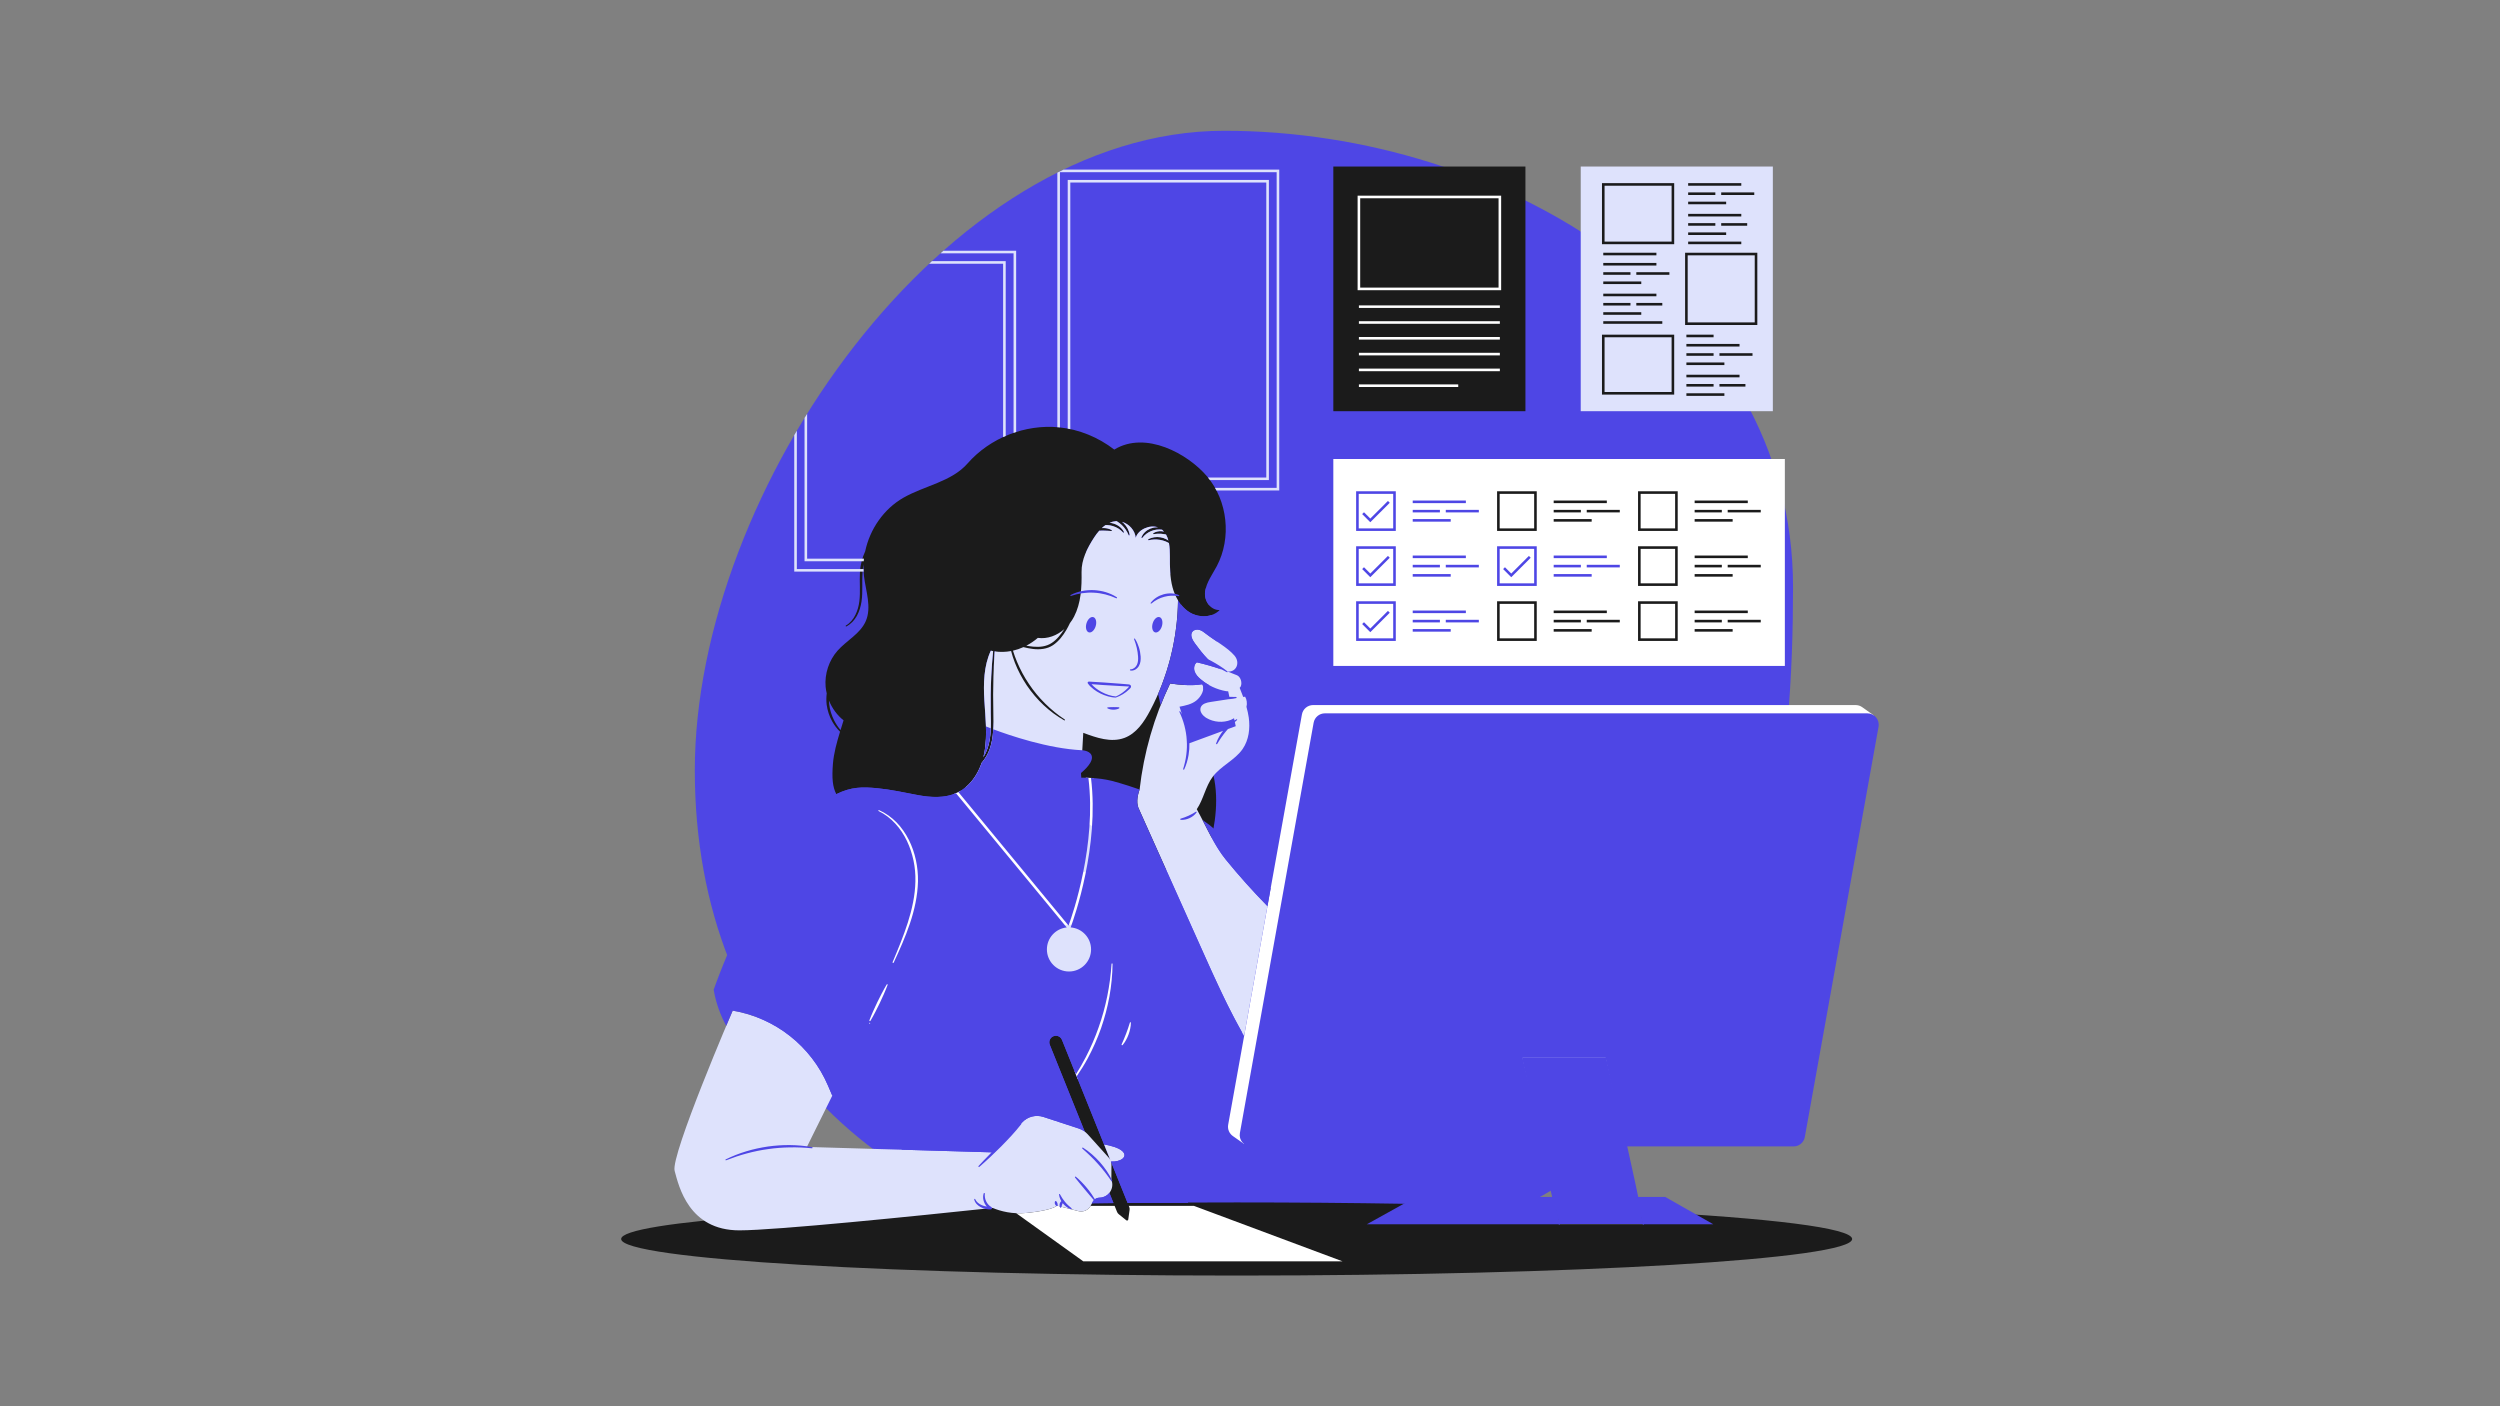 <svg xmlns="http://www.w3.org/2000/svg" xmlns:xlink="http://www.w3.org/1999/xlink" width="1920" zoomAndPan="magnify" viewBox="0 0 1440 810" height="1080" preserveAspectRatio="xMidYMid meet" version="1.0"><rect x="0" y="0" width="1440" height="810" fill="#808080" stroke="none"/><defs><clipPath id="b9e7773bfb"><path d="M 499.531 320.613 L 548.715 320.613 L 548.715 369.801 L 499.531 369.801 Z M 499.531 320.613 " clip-rule="nonzero"/></clipPath><clipPath id="c9d54fdbc4"><path d="M 524.125 320.613 C 510.543 320.613 499.531 331.625 499.531 345.207 C 499.531 358.789 510.543 369.801 524.125 369.801 C 537.707 369.801 548.715 358.789 548.715 345.207 C 548.715 331.625 537.707 320.613 524.125 320.613 Z M 524.125 320.613 " clip-rule="nonzero"/></clipPath><clipPath id="e416bcb839"><path d="M 357.785 95 L 1066.84 95 L 1066.84 734.727 L 357.785 734.727 Z M 357.785 95 " clip-rule="nonzero"/></clipPath><clipPath id="b38edbde03"><path d="M 411 338.047 L 1082.156 338.047 L 1082.156 706 L 411 706 Z M 411 338.047 " clip-rule="nonzero"/></clipPath></defs><g clip-path="url(#b9e7773bfb)"><g clip-path="url(#c9d54fdbc4)"><path fill="#4e46e5" d="M 499.531 320.613 L 548.715 320.613 L 548.715 369.801 L 499.531 369.801 Z M 499.531 320.613 " fill-opacity="1" fill-rule="nonzero"/></g></g><path fill="#4e46e5" d="M 935.074 653.773 L 946.562 705.168 L 898.113 705.168 L 893.727 685.543 C 841.352 717.273 769.613 733.43 671.477 723.723 C 511.113 707.855 400.207 604.898 400.207 443.75 C 400.207 282.598 544.035 75.324 705.18 75.324 C 866.332 75.324 1032.793 177 1032.793 338.145 C 1032.793 436.953 1020.348 571.75 935.074 653.773 " fill-opacity="1" fill-rule="nonzero"/><g clip-path="url(#e416bcb839)"><path fill="#1b1b1b" d="M 477.449 403.434 C 477.48 404.184 477.531 404.934 477.629 405.676 C 477.984 408.887 478.988 412.012 480.434 414.91 C 481.445 416.918 482.703 418.793 484.156 420.527 C 484.738 418.625 485.328 416.746 485.887 414.918 C 482.133 411.914 479.227 407.895 477.449 403.434 Z M 567.148 432.824 C 566.961 433.922 566.723 435.016 566.449 436.102 C 567.441 434.492 568.258 432.77 568.855 430.977 C 570.996 424.484 570.844 417.477 570.676 410.555 C 570.57 403.598 570.613 396.625 570.957 389.668 C 571.184 384.789 571.551 379.914 572.035 375.051 C 571.59 374.973 571.148 374.891 570.707 374.793 C 566.578 383.656 566.418 393.812 566.992 403.57 C 567.562 413.332 568.781 423.184 567.148 432.824 Z M 572.887 375.195 C 572.676 378.699 572.508 382.203 572.367 385.711 C 572.664 382.191 573.074 378.699 573.602 375.273 C 573.363 375.242 573.125 375.23 572.887 375.195 Z M 630.172 309.656 C 628.41 312.371 626.777 315.211 625.5 318.168 C 638.586 317.852 654.609 321.531 674.117 330.523 C 673.84 327.113 673.832 323.668 673.84 320.242 C 673.844 317.824 673.762 315.242 673.32 312.816 C 672.648 312.438 671.969 312.086 671.262 311.812 C 670.246 311.426 669.211 311.117 668.141 310.949 C 667.082 310.758 665.996 310.699 664.91 310.723 C 663.82 310.758 662.73 310.926 661.633 311.172 C 661.477 311.211 661.324 311.113 661.285 310.961 C 661.262 310.832 661.32 310.711 661.418 310.645 C 662.438 310.035 663.598 309.66 664.785 309.469 C 665.973 309.266 667.199 309.293 668.387 309.473 C 669.578 309.68 670.75 310.039 671.809 310.609 C 672.23 310.832 672.621 311.094 673.004 311.371 C 672.68 310.121 672.234 308.945 671.629 307.871 C 671.406 307.816 671.18 307.766 670.957 307.727 C 670.254 307.602 669.555 307.492 668.848 307.449 C 668.141 307.391 667.438 307.402 666.719 307.426 C 666 307.457 665.285 307.551 664.531 307.645 C 664.375 307.66 664.223 307.551 664.207 307.391 C 664.188 307.277 664.246 307.172 664.328 307.105 C 664.992 306.656 665.75 306.367 666.539 306.18 C 667.32 305.98 668.137 305.93 668.941 305.965 C 669.461 306 669.973 306.094 670.473 306.215 C 670.129 305.812 669.746 305.434 669.324 305.082 C 668.281 304.957 667.242 304.926 666.23 305.059 C 665.156 305.207 664.105 305.461 663.117 305.875 C 662.113 306.273 661.18 306.82 660.305 307.461 C 659.438 308.117 658.668 308.902 657.977 309.793 C 657.879 309.922 657.699 309.945 657.57 309.852 C 657.473 309.777 657.438 309.637 657.477 309.52 C 658.312 307.242 660.293 305.438 662.543 304.5 C 663.688 304.035 664.906 303.75 666.137 303.742 C 666.449 303.738 666.762 303.75 667.07 303.77 C 662.316 302.059 655.531 304.926 654.176 309.789 C 653.781 305.473 650.352 301.754 646.242 300.562 C 646.578 300.832 646.922 301.094 647.238 301.398 C 648.152 302.309 648.945 303.34 649.527 304.484 C 650.117 305.625 650.531 306.855 650.66 308.117 C 650.672 308.273 650.562 308.414 650.398 308.43 C 650.27 308.441 650.152 308.367 650.105 308.254 C 649.641 307.141 649.098 306.094 648.445 305.125 C 647.781 304.168 647.047 303.266 646.199 302.465 C 645.371 301.66 644.445 300.961 643.461 300.336 C 643.367 300.277 643.266 300.23 643.172 300.18 C 643.027 300.184 642.883 300.18 642.734 300.191 C 641.461 300.297 640.254 300.629 639.109 301.129 C 639.918 301.199 640.723 301.355 641.5 301.598 C 643.984 302.391 646.258 304.105 647.402 306.426 C 647.473 306.566 647.414 306.738 647.273 306.809 C 647.156 306.867 647.016 306.832 646.93 306.746 C 646.105 305.852 645.207 305.082 644.219 304.465 C 643.219 303.852 642.164 303.352 641.051 303.02 C 639.949 302.668 638.793 302.484 637.633 302.426 C 637.344 302.414 637.059 302.441 636.766 302.453 C 636.02 302.965 635.301 303.543 634.625 304.18 C 635.035 304.145 635.441 304.133 635.844 304.141 C 636.625 304.172 637.406 304.262 638.152 304.473 C 638.906 304.664 639.641 304.934 640.316 305.336 C 640.449 305.414 640.496 305.598 640.414 305.738 C 640.355 305.836 640.254 305.883 640.141 305.875 L 637.953 305.715 C 637.23 305.68 636.527 305.633 635.816 305.633 C 635.102 305.613 634.391 305.637 633.676 305.648 L 633.172 305.672 C 632.059 306.922 631.055 308.277 630.172 309.656 Z M 475.559 395.586 C 474.918 388.105 477.469 380.402 482.445 374.781 C 487.664 368.891 495.469 365.062 498.645 357.859 C 502.207 349.777 498.691 340.555 497.648 331.785 C 497.379 329.543 497.305 327.289 497.391 325.043 C 497.102 326.508 496.902 327.988 496.82 329.484 C 496.398 335.043 497.09 340.75 496.238 346.496 C 495.801 349.348 494.965 352.164 493.566 354.719 C 492.156 357.246 490.102 359.492 487.508 360.816 C 487.367 360.891 487.191 360.832 487.125 360.695 C 487.055 360.559 487.105 360.391 487.234 360.316 C 489.641 358.922 491.461 356.711 492.676 354.246 C 493.922 351.785 494.652 349.066 494.988 346.32 C 495.664 340.797 494.988 335.129 495.332 329.387 C 495.59 325.312 496.617 321.266 498.348 317.555 C 501.023 304.828 509.043 293.16 520.371 286.691 C 532.523 279.754 548.07 277.496 557.293 266.973 C 570.215 252.23 590.441 244.23 609.953 246.137 C 621.512 247.27 632.625 251.883 641.82 258.961 C 659.84 247.945 684.184 261.328 695.25 274.383 C 707.176 288.441 709.488 309.887 700.836 326.164 C 698.324 330.902 694.914 335.387 694.152 340.699 C 693.391 346.012 697.145 351.5 702.512 351.395 C 698.242 355.73 690.891 355.973 685.613 352.945 C 683.414 351.684 681.566 349.949 680.02 347.949 C 679.535 369.949 680.465 411.699 693.094 432.148 C 710.715 460.68 691.395 502.215 691.395 502.215 C 691.395 502.215 597.789 500.688 582.465 466.754 C 578.211 457.324 573.691 437.738 572.223 415.797 C 572.211 421.039 571.871 426.34 570.105 431.406 C 569.062 434.316 567.492 437.035 565.469 439.371 C 562.984 446.598 558.426 453.109 551.66 456.43 C 544.582 459.898 536.219 459.406 528.477 457.938 C 520.738 456.469 513.055 454.75 505.207 454.008 C 496.82 453.215 490.371 453.156 481.719 457.426 C 479.566 453.262 479.105 448.223 479.766 439.945 C 480.25 433.887 482.008 427.547 483.863 421.473 C 482.078 419.723 480.551 417.699 479.328 415.5 C 477.664 412.539 476.605 409.238 476.148 405.855 C 475.902 403.703 475.938 401.527 476.195 399.391 C 475.902 398.137 475.672 396.871 475.559 395.586 Z M 969.867 191.285 L 969.867 195.762 L 988.516 195.762 L 988.516 191.285 Z M 969.867 229.5 L 994.746 229.5 L 994.746 225.023 L 969.867 225.023 Z M 988.914 224.16 L 1006.859 224.16 L 1006.859 219.684 L 988.914 219.684 Z M 969.867 224.16 L 988.516 224.16 L 988.516 219.684 L 969.867 219.684 Z M 969.867 218.824 L 1003.461 218.824 L 1003.461 214.348 L 969.867 214.348 Z M 969.867 211.781 L 994.746 211.781 L 994.746 207.301 L 969.867 207.301 Z M 1010.938 201.969 L 988.914 201.969 L 988.914 206.445 L 1010.938 206.445 Z M 969.867 206.445 L 988.516 206.445 L 988.516 201.969 L 969.867 201.969 Z M 969.867 201.105 L 1003.461 201.105 L 1003.461 196.625 L 969.867 196.625 Z M 921.992 187.984 L 958.984 187.984 L 958.984 183.508 L 921.992 183.508 Z M 955.582 144.094 L 921.992 144.094 L 921.992 148.574 L 955.582 148.574 Z M 921.992 182.828 L 946.867 182.828 L 946.867 178.352 L 921.992 178.352 Z M 958.984 173.012 L 941.027 173.012 L 941.027 177.488 L 958.984 177.488 Z M 921.992 177.488 L 940.633 177.488 L 940.633 173.012 L 921.992 173.012 Z M 921.992 172.148 L 955.582 172.148 L 955.582 167.668 L 921.992 167.668 Z M 921.992 165.109 L 946.867 165.109 L 946.867 160.633 L 921.992 160.633 Z M 963.059 155.289 L 941.027 155.289 L 941.027 159.77 L 963.059 159.77 Z M 921.992 159.77 L 940.633 159.77 L 940.633 155.289 L 921.992 155.289 Z M 921.992 154.434 L 955.582 154.434 L 955.582 149.953 L 921.992 149.953 Z M 1004.477 137.68 L 970.883 137.68 L 970.883 142.16 L 1004.477 142.16 Z M 995.758 132.387 L 970.883 132.387 L 970.883 136.863 L 995.758 136.863 Z M 989.922 131.523 L 1007.875 131.523 L 1007.875 127.043 L 989.922 127.043 Z M 989.531 127.043 L 970.883 127.043 L 970.883 131.523 L 989.531 131.523 Z M 1004.477 121.707 L 970.883 121.707 L 970.883 126.188 L 1004.477 126.188 Z M 995.758 114.664 L 970.883 114.664 L 970.883 119.145 L 995.758 119.145 Z M 989.922 113.801 L 1011.953 113.801 L 1011.953 109.324 L 989.922 109.324 Z M 989.531 109.324 L 970.883 109.324 L 970.883 113.801 L 989.531 113.801 Z M 1004.477 103.988 L 970.883 103.988 L 970.883 108.465 L 1004.477 108.465 Z M 1009.234 148.574 L 973.602 148.574 L 973.602 184.207 L 1009.234 184.207 Z M 1013.711 188.684 L 969.121 188.684 L 969.121 144.094 L 1013.711 144.094 Z M 961.352 195.762 L 925.723 195.762 L 925.723 224.316 L 961.352 224.316 Z M 965.828 228.797 L 921.242 228.797 L 921.242 191.285 L 965.828 191.285 Z M 961.352 108.465 L 925.723 108.465 L 925.723 137.68 L 961.352 137.68 Z M 965.828 142.16 L 921.242 142.16 L 921.242 103.988 L 965.828 103.988 Z M 999.496 360.84 L 974.621 360.84 L 974.621 365.316 L 999.496 365.316 Z M 1015.688 355.5 L 993.66 355.5 L 993.66 359.977 L 1015.688 359.977 Z M 974.621 359.977 L 993.262 359.977 L 993.262 355.5 L 974.621 355.5 Z M 1008.215 350.164 L 974.621 350.164 L 974.621 354.641 L 1008.215 354.641 Z M 974.621 333.656 L 999.496 333.656 L 999.496 329.176 L 974.621 329.176 Z M 1015.688 323.836 L 993.66 323.836 L 993.66 328.312 L 1015.688 328.312 Z M 974.621 328.312 L 993.262 328.312 L 993.262 323.836 L 974.621 323.836 Z M 1008.215 318.496 L 974.621 318.496 L 974.621 322.973 L 1008.215 322.973 Z M 974.621 301.988 L 999.496 301.988 L 999.496 297.508 L 974.621 297.508 Z M 1015.688 292.172 L 993.66 292.172 L 993.66 296.652 L 1015.688 296.652 Z M 974.621 296.652 L 993.262 296.652 L 993.262 292.172 L 974.621 292.172 Z M 1008.215 286.832 L 974.621 286.832 L 974.621 291.309 L 1008.215 291.309 Z M 946.5 366.18 L 963.375 366.18 L 963.375 349.301 L 946.5 349.301 Z M 942.02 344.82 L 967.852 344.82 L 967.852 370.66 L 942.02 370.66 Z M 963.375 317.637 L 946.5 317.637 L 946.5 334.512 L 963.375 334.512 Z M 967.852 338.992 L 942.02 338.992 L 942.02 313.16 L 967.852 313.16 Z M 963.375 285.977 L 946.5 285.977 L 946.5 302.852 L 963.375 302.852 Z M 967.852 307.328 L 942.02 307.328 L 942.02 281.496 L 967.852 281.496 Z M 918.301 360.84 L 893.43 360.84 L 893.43 365.316 L 918.301 365.316 Z M 912.469 359.977 L 934.496 359.977 L 934.496 355.5 L 912.469 355.5 Z M 912.07 355.5 L 893.43 355.5 L 893.43 359.977 L 912.07 359.977 Z M 927.023 350.164 L 893.43 350.164 L 893.43 354.641 L 927.023 354.641 Z M 918.301 297.508 L 893.43 297.508 L 893.43 301.988 L 918.301 301.988 Z M 912.469 296.652 L 934.496 296.652 L 934.496 292.172 L 912.469 292.172 Z M 912.07 292.172 L 893.43 292.172 L 893.43 296.652 L 912.07 296.652 Z M 927.023 286.832 L 893.43 286.832 L 893.43 291.309 L 927.023 291.309 Z M 865.309 366.18 L 882.184 366.18 L 882.184 349.301 L 865.309 349.301 Z M 860.828 344.82 L 886.66 344.82 L 886.66 370.66 L 860.828 370.66 Z M 882.184 285.977 L 865.309 285.977 L 865.309 302.852 L 882.184 302.852 Z M 886.66 307.328 L 860.828 307.328 L 860.828 281.496 L 886.66 281.496 Z M 878.652 95.938 L 767.992 95.938 L 767.992 236.848 L 878.652 236.848 Z M 1066.84 713.664 C 1066.84 725.297 908.113 734.727 712.312 734.727 C 516.512 734.727 357.785 725.297 357.785 713.664 C 357.785 703.473 479.578 694.969 641.391 693.016 L 604.672 601.773 C 603.902 599.832 604.852 597.633 606.793 596.863 C 608.734 596.094 610.934 597.043 611.703 598.984 L 649.508 692.922 C 669.891 692.707 690.879 692.598 712.312 692.598 C 779.551 692.598 842.414 693.711 895.984 695.641 L 898.113 705.168 L 946.562 705.168 L 944.906 697.762 C 1019.609 701.625 1066.84 707.312 1066.84 713.664 " fill-opacity="1" fill-rule="nonzero"/></g><path fill="#ffffff" d="M 782.727 222.914 L 839.941 222.914 L 839.941 221.418 L 782.727 221.418 Z M 863.918 212.316 L 782.727 212.316 L 782.727 213.809 L 863.918 213.809 Z M 863.918 203.211 L 782.727 203.211 L 782.727 204.703 L 863.918 204.703 Z M 863.918 194.105 L 782.727 194.105 L 782.727 195.602 L 863.918 195.602 Z M 863.918 185 L 782.727 185 L 782.727 186.492 L 863.918 186.492 Z M 863.918 175.891 L 782.727 175.891 L 782.727 177.383 L 863.918 177.383 Z M 863.172 114.191 L 783.473 114.191 L 783.473 165.645 L 863.172 165.645 Z M 864.664 167.137 L 781.98 167.137 L 781.98 112.699 L 864.664 112.699 Z M 883.676 284.48 L 863.812 284.48 L 863.812 304.344 L 883.676 304.344 Z M 800.5 321.266 L 799.445 320.211 L 789.293 330.359 L 785.66 326.723 L 784.605 327.777 L 789.293 332.473 Z M 802.484 336.004 L 782.621 336.004 L 782.621 316.145 L 802.484 316.145 Z M 1014.195 293.668 L 995.152 293.668 L 995.152 295.16 L 1014.195 295.16 Z M 1014.195 325.328 L 995.152 325.328 L 995.152 326.82 L 1014.195 326.82 Z M 1014.195 356.992 L 995.152 356.992 L 995.152 358.484 L 1014.195 358.484 Z M 998.004 362.332 L 976.113 362.332 L 976.113 363.824 L 998.004 363.824 Z M 966.359 282.988 L 943.512 282.988 L 943.512 305.836 L 966.359 305.836 Z M 966.359 314.652 L 943.512 314.652 L 943.512 337.5 L 966.359 337.5 Z M 966.359 346.316 L 943.512 346.316 L 943.512 369.168 L 966.359 369.168 Z M 933.004 293.668 L 913.961 293.668 L 913.961 295.16 L 933.004 295.16 Z M 933.004 325.328 L 913.961 325.328 L 913.961 326.82 L 933.004 326.82 Z M 933.004 356.992 L 913.961 356.992 L 913.961 358.484 L 933.004 358.484 Z M 916.805 362.332 L 894.922 362.332 L 894.922 363.824 L 916.805 363.824 Z M 885.168 282.988 L 862.32 282.988 L 862.32 305.836 L 885.168 305.836 Z M 885.168 314.652 L 862.32 314.652 L 862.32 337.5 L 885.168 337.5 Z M 885.168 346.316 L 862.32 346.316 L 862.32 369.168 L 885.168 369.168 Z M 851.809 293.668 L 832.77 293.668 L 832.77 295.16 L 851.809 295.16 Z M 851.809 325.328 L 832.77 325.328 L 832.77 326.82 L 851.809 326.82 Z M 851.809 356.992 L 832.77 356.992 L 832.77 358.484 L 851.809 358.484 Z M 835.613 362.332 L 813.727 362.332 L 813.727 363.824 L 835.613 363.824 Z M 803.977 282.988 L 781.129 282.988 L 781.129 305.836 L 803.977 305.836 Z M 803.977 314.652 L 781.129 314.652 L 781.129 337.5 L 803.977 337.5 Z M 803.977 346.316 L 781.129 346.316 L 781.129 369.168 L 803.977 369.168 Z M 813.727 358.484 L 829.387 358.484 L 829.387 356.992 L 813.727 356.992 Z M 813.727 353.148 L 844.34 353.148 L 844.34 351.656 L 813.727 351.656 Z M 813.727 332.164 L 835.613 332.164 L 835.613 330.672 L 813.727 330.672 Z M 813.727 326.82 L 829.387 326.82 L 829.387 325.328 L 813.727 325.328 Z M 813.727 321.48 L 844.34 321.48 L 844.34 319.988 L 813.727 319.988 Z M 813.727 300.496 L 835.613 300.496 L 835.613 299 L 813.727 299 Z M 813.727 295.16 L 829.387 295.16 L 829.387 293.668 L 813.727 293.668 Z M 813.727 289.816 L 844.34 289.816 L 844.34 288.324 L 813.727 288.324 Z M 894.922 358.484 L 910.578 358.484 L 910.578 356.992 L 894.922 356.992 Z M 894.922 353.148 L 925.531 353.148 L 925.531 351.656 L 894.922 351.656 Z M 894.922 332.164 L 916.805 332.164 L 916.805 330.672 L 894.922 330.672 Z M 894.922 326.82 L 910.578 326.82 L 910.578 325.328 L 894.922 325.328 Z M 894.922 321.48 L 925.531 321.48 L 925.531 319.988 L 894.922 319.988 Z M 894.922 300.496 L 916.805 300.496 L 916.805 299 L 894.922 299 Z M 894.922 295.16 L 910.578 295.16 L 910.578 293.668 L 894.922 293.668 Z M 894.922 289.816 L 925.531 289.816 L 925.531 288.324 L 894.922 288.324 Z M 976.113 358.484 L 991.77 358.484 L 991.77 356.992 L 976.113 356.992 Z M 976.113 353.148 L 1006.723 353.148 L 1006.723 351.656 L 976.113 351.656 Z M 976.113 332.164 L 998.004 332.164 L 998.004 330.672 L 976.113 330.672 Z M 976.113 326.82 L 991.77 326.82 L 991.77 325.328 L 976.113 325.328 Z M 976.113 321.48 L 1006.723 321.48 L 1006.723 319.988 L 976.113 319.988 Z M 976.113 300.496 L 998.004 300.496 L 998.004 299 L 976.113 299 Z M 976.113 295.16 L 991.77 295.16 L 991.77 293.668 L 976.113 293.668 Z M 976.113 289.816 L 1006.723 289.816 L 1006.723 288.324 L 976.113 288.324 Z M 1028.074 383.562 L 767.992 383.562 L 767.992 264.383 L 1028.074 264.383 Z M 800.5 352.926 L 799.445 351.871 L 789.293 362.023 L 785.66 358.391 L 784.605 359.445 L 789.293 364.133 Z M 802.484 367.672 L 782.621 367.672 L 782.621 347.809 L 802.484 347.809 Z M 883.676 347.809 L 863.812 347.809 L 863.812 367.672 L 883.676 367.672 Z M 881.691 321.266 L 880.637 320.211 L 870.484 330.359 L 866.852 326.723 L 865.797 327.777 L 870.484 332.473 Z M 883.676 336.004 L 863.812 336.004 L 863.812 316.145 L 883.676 316.145 Z M 964.867 347.809 L 945.004 347.809 L 945.004 367.672 L 964.867 367.672 Z M 964.867 316.145 L 945.004 316.145 L 945.004 336.004 L 964.867 336.004 Z M 964.867 284.48 L 945.004 284.48 L 945.004 304.344 L 964.867 304.344 Z M 800.5 289.602 L 799.445 288.547 L 789.293 298.691 L 785.66 295.059 L 784.605 296.113 L 789.293 300.805 Z M 802.484 304.344 L 782.621 304.344 L 782.621 284.48 L 802.484 284.48 Z M 1072.891 407.512 C 1072.781 407.43 1072.672 407.355 1072.555 407.277 L 1072.555 407.273 C 1071.504 406.551 1070.227 406.113 1068.832 406.113 L 756.379 406.113 C 753.195 406.113 750.469 408.387 749.906 411.516 L 707.43 647.832 C 706.953 650.504 708.156 653.023 710.211 654.426 L 716.5 658.863 L 721.352 655.57 L 887.027 655.57 L 876.695 609.324 L 925.141 609.324 L 935.473 655.57 L 1026.359 655.57 C 1029.539 655.57 1032.266 653.289 1032.828 650.16 L 1075.086 415.059 L 1079.398 412.117 Z M 646.355 603.57 C 646.898 603.57 647.414 603.328 647.758 602.922 C 648.496 602.051 649.172 601.062 649.879 599.809 C 650.434 598.832 650.945 597.727 651.441 596.406 C 651.926 595.066 652.246 593.93 652.457 592.84 C 652.734 591.453 652.875 590.227 652.883 589.09 C 652.887 588.312 652.398 587.625 651.652 587.383 L 651.336 587.301 L 651.105 587.301 C 650.328 587.301 649.645 587.797 649.406 588.531 L 648.367 591.727 L 648.141 592.371 C 647.855 593.199 647.57 594.023 647.242 594.855 C 646.93 595.695 646.59 596.523 646.246 597.352 L 646.023 597.895 L 644.672 601.02 C 644.355 601.766 644.562 602.617 645.18 603.137 C 645.512 603.418 645.926 603.57 646.355 603.57 Z M 620.824 621.645 L 621.383 620.836 C 623.797 617.328 625.984 613.777 627.871 610.281 C 630.801 604.879 633.402 598.992 635.617 592.77 C 637.781 586.484 639.426 580.258 640.492 574.266 C 641.629 568.004 642.242 561.598 642.316 555.234 C 642.32 554.285 641.594 553.504 640.539 553.438 C 639.598 553.438 638.824 554.168 638.766 555.102 C 638.379 561.176 637.559 567.359 636.32 573.469 C 635.035 579.766 633.379 585.762 631.391 591.301 C 629.445 596.902 626.988 602.613 624.066 608.27 C 622.555 611.18 620.863 614.168 619.016 617.16 L 619.711 618.879 C 619.844 619.184 620.152 619.988 620.152 619.988 C 620.59 620.973 620.824 621.645 620.824 621.645 Z M 511.93 565.66 C 511.648 565.492 511.332 565.402 511.008 565.402 C 510.391 565.402 509.805 565.73 509.484 566.262 C 508.527 567.848 507.66 569.449 506.645 571.359 C 506.055 572.465 505.504 573.586 504.941 574.711 C 504.645 575.312 504.348 575.91 504.023 576.555 L 503.262 578.176 C 502.699 579.375 502.133 580.578 501.598 581.797 C 500.855 583.492 500.066 585.301 499.363 587.188 C 499.059 588.016 499.387 588.949 500.137 589.398 C 500.422 589.566 500.75 589.66 501.082 589.66 C 501.723 589.66 502.324 589.316 502.652 588.773 C 503.695 587.031 504.656 585.223 505.48 583.656 C 506.086 582.484 506.676 581.293 507.258 580.109 L 508.074 578.449 C 508.355 577.836 508.641 577.219 508.926 576.605 C 509.449 575.473 509.977 574.344 510.469 573.199 C 511.332 571.219 512.039 569.539 512.68 567.801 C 512.973 567.004 512.656 566.098 511.93 565.66 Z M 517.473 472.645 C 514.355 469.473 510.809 466.992 506.93 465.281 L 506.527 465.133 L 506.215 465.133 C 505.539 465.133 504.906 465.523 504.617 466.129 C 504.406 466.555 504.379 467.039 504.535 467.488 C 504.691 467.938 505.012 468.301 505.438 468.512 C 511.922 471.652 517.461 477.508 521.031 484.984 C 524.344 491.945 525.988 499.789 525.777 507.688 C 525.637 514.691 524.227 522.32 521.461 531.008 C 519.043 538.598 515.887 546.145 512.844 553.445 L 512.762 553.637 C 512.383 554.547 512.793 555.586 513.688 556 L 514.125 556.168 L 514.453 556.168 C 515.164 556.168 515.812 555.754 516.113 555.105 C 519.445 547.93 522.914 540.254 525.555 532.344 C 528.512 523.527 530.047 515.492 530.25 507.777 C 530.395 499.02 528.531 490.488 524.84 483.117 C 522.828 479.117 520.348 475.594 517.473 472.645 Z M 615.738 536.863 L 615.973 536.855 L 616.09 536.84 C 616.871 536.711 617.535 536.18 617.82 535.438 C 617.996 534.996 635.051 490.785 629.93 448.188 L 628.414 448.09 L 625.43 447.957 L 625.41 448.105 L 625.441 448.312 C 629.723 482.891 618.875 518.715 614.957 530.16 L 553.352 455.5 C 552.805 455.828 552.238 456.141 551.66 456.43 C 550.844 456.824 550.012 457.168 549.164 457.465 L 614.012 536.051 C 614.438 536.562 615.066 536.863 615.738 536.863 Z M 687.664 694.566 L 773.301 726.527 L 623.965 726.527 L 585.301 698.789 C 587.27 698.887 589.352 698.863 591.559 698.637 C 604.742 697.273 608 695.129 608.652 694.566 L 609.352 694.566 L 621.184 697.613 C 623.949 698.324 626.828 697.051 628.195 694.566 L 642.012 694.566 L 643.43 698.078 C 643.629 698.574 643.949 699.012 644.363 699.344 L 648.766 702.895 C 649.18 703.227 649.797 702.98 649.875 702.457 L 650.648 696.848 C 650.719 696.324 650.656 695.785 650.461 695.289 L 650.164 694.566 L 687.664 694.566 " fill-opacity="1" fill-rule="nonzero"/><path fill="#dee2fc" d="M 706.086 495.152 C 699.293 486.809 694.824 476.016 689.348 466.102 C 693.234 460.383 694.352 453.023 698.5 447.449 C 703.215 441.117 711.305 437.898 715.781 431.391 C 719.332 426.23 720.137 419.57 719.293 413.359 C 719 411.254 718.527 409.184 717.957 407.145 C 718.469 405.266 718.156 402.863 717.188 401.285 C 716.82 401.336 716.453 401.395 716.086 401.453 C 715.438 399.68 714.742 397.918 714.039 396.172 C 714.324 395.914 714.547 395.641 714.68 395.344 C 715.602 393.219 714.621 389.844 712.488 388.945 C 710.68 388.188 708.859 387.469 707.023 386.789 C 712.016 387.359 714.598 381.777 711.059 377.633 C 706.984 372.852 699.602 368.996 694.633 365.074 C 693.488 364.164 692.312 363.242 690.914 362.836 C 689.512 362.434 687.82 362.66 686.895 363.785 C 685.289 365.707 686.785 368.566 688.27 370.578 C 692.578 376.414 697.227 382.469 703.688 385.621 C 698.988 384.008 694.219 382.613 689.371 381.5 C 687.844 382.652 687.484 384.918 688.102 386.73 C 688.715 388.551 690.102 389.996 691.566 391.238 C 693.121 392.566 694.82 393.734 696.613 394.723 C 696.539 394.758 696.457 394.793 696.383 394.84 C 695.176 395.535 694.055 396.355 693.016 397.277 C 693.191 396.172 693.07 395.086 692.5 394.137 C 686.336 395.137 680.152 394.543 673.973 393.699 C 664.766 412.875 658.805 433.605 656.414 454.742 C 654.895 459.012 654.41 463.27 656.324 466.625 C 656.316 466.625 656.305 466.625 656.301 466.625 C 668.586 494.043 680.867 521.461 693.152 548.879 C 700.418 565.113 707.734 581.383 716.609 596.77 L 730.062 521.945 C 721.66 513.391 713.652 504.445 706.086 495.152 Z M 962.844 194.27 L 924.23 194.27 L 924.23 225.809 L 962.844 225.809 Z M 1012.219 145.586 L 970.617 145.586 L 970.617 187.191 L 1012.219 187.191 Z M 1009.445 203.461 L 990.406 203.461 L 990.406 204.953 L 1009.445 204.953 Z M 1005.367 221.176 L 990.406 221.176 L 990.406 222.668 L 1005.367 222.668 Z M 971.363 221.176 L 971.363 222.668 L 987.023 222.668 L 987.023 221.176 Z M 971.363 215.84 L 971.363 217.332 L 1001.969 217.332 L 1001.969 215.84 Z M 971.363 208.797 L 971.363 210.289 L 993.25 210.289 L 993.25 208.797 Z M 971.363 203.461 L 971.363 204.953 L 987.023 204.953 L 987.023 203.461 Z M 987.023 194.27 L 987.023 192.777 L 971.363 192.777 L 971.363 194.27 Z M 971.363 198.117 L 971.363 199.613 L 1001.969 199.613 L 1001.969 198.117 Z M 993.25 226.516 L 971.363 226.516 L 971.363 228.008 L 993.25 228.008 Z M 964.336 105.48 L 922.738 105.48 L 922.738 140.664 L 964.336 140.664 Z M 923.484 185 L 923.484 186.492 L 957.488 186.492 L 957.488 185 Z M 923.484 179.844 L 923.484 181.336 L 945.371 181.336 L 945.371 179.844 Z M 923.484 174.504 L 923.484 175.996 L 939.141 175.996 L 939.141 174.504 Z M 942.52 174.504 L 942.52 175.996 L 957.488 175.996 L 957.488 174.504 Z M 923.484 169.16 L 923.484 170.656 L 954.09 170.656 L 954.09 169.16 Z M 923.484 162.125 L 923.484 163.617 L 945.371 163.617 L 945.371 162.125 Z M 923.484 156.781 L 923.484 158.273 L 939.141 158.273 L 939.141 156.781 Z M 923.484 151.445 L 923.484 152.941 L 954.09 152.941 L 954.09 151.445 Z M 942.52 156.781 L 942.52 158.273 L 961.566 158.273 L 961.566 156.781 Z M 954.09 145.586 L 923.484 145.586 L 923.484 147.078 L 954.09 147.078 Z M 964.336 192.777 L 922.738 192.777 L 922.738 227.305 L 964.336 227.305 Z M 972.375 140.664 L 1002.984 140.664 L 1002.984 139.172 L 972.375 139.172 Z M 972.375 135.371 L 994.266 135.371 L 994.266 133.879 L 972.375 133.879 Z M 972.375 130.031 L 988.039 130.031 L 988.039 128.535 L 972.375 128.535 Z M 991.414 128.535 L 991.414 130.031 L 1006.383 130.031 L 1006.383 128.535 Z M 972.375 124.695 L 1002.984 124.695 L 1002.984 123.203 L 972.375 123.203 Z M 972.375 117.652 L 994.266 117.652 L 994.266 116.156 L 972.375 116.156 Z M 972.375 112.309 L 988.039 112.309 L 988.039 110.816 L 972.375 110.816 Z M 991.414 110.816 L 991.414 112.309 L 1010.457 112.309 L 1010.457 110.816 Z M 972.375 106.973 L 1002.984 106.973 L 1002.984 105.48 L 972.375 105.48 Z M 1021.16 95.938 L 1021.16 236.848 L 910.496 236.848 L 910.496 95.938 Z M 1010.727 147.078 L 972.109 147.078 L 972.109 185.699 L 1010.727 185.699 Z M 962.844 106.973 L 924.23 106.973 L 924.23 139.172 L 962.844 139.172 Z M 635.926 659.172 L 639.598 668.297 C 639.344 667.77 639.039 667.254 638.637 666.812 L 626.516 653.355 C 625.145 651.832 623.395 650.688 621.445 650.055 L 601.008 643.359 C 596.66 641.938 591.879 643.168 588.766 646.52 L 572.707 663.793 L 464.762 660.637 L 479.391 631.098 L 476.938 625.34 C 467.191 602.523 446.5 586.238 422.031 582.129 C 422.031 582.129 386.152 665.5 388.586 674.414 C 391.016 683.332 396.691 708.684 425.863 708.684 C 446.879 708.684 528.035 700.398 571.766 695.762 C 576.188 697.617 583.051 699.512 591.559 698.637 C 606.828 697.059 608.801 694.422 608.801 694.422 L 621.184 697.613 C 624.02 698.34 626.977 697 628.297 694.395 L 629.414 692.211 C 630.094 690.871 631.43 689.984 632.934 689.887 L 633.688 689.832 C 638.758 689.5 642.031 684.324 640.16 679.598 L 640.199 670.91 C 640.207 670.258 640.082 669.621 639.883 669.016 L 639.891 669.035 C 645.539 669.391 649.941 666.266 646.449 663.047 C 644.309 661.078 639.809 659.879 635.926 659.172 Z M 629.949 546.863 C 629.949 539.023 623.574 532.652 615.738 532.652 C 607.902 532.652 601.523 539.023 601.523 546.863 C 601.523 554.699 607.902 561.07 615.738 561.07 C 623.574 561.07 629.949 554.699 629.949 546.863 Z M 572.035 375.051 C 571.59 374.973 571.148 374.891 570.707 374.793 C 566.578 383.656 566.418 393.812 566.992 403.57 C 567.562 413.332 568.781 423.184 567.148 432.824 C 566.961 433.922 566.723 435.016 566.449 436.102 C 567.441 434.492 568.258 432.77 568.855 430.977 C 570.996 424.484 570.844 417.477 570.676 410.555 C 570.57 403.598 570.613 396.625 570.957 389.668 C 571.184 384.789 571.551 379.914 572.035 375.051 Z M 605.738 370.375 C 608.766 368.426 611.051 365.422 613.066 362.344 C 608.852 366.059 603.41 368.191 597.785 367.422 C 595.727 369.191 593.5 370.695 591.16 371.918 C 592.488 372.152 593.82 372.363 595.156 372.473 C 598.871 372.828 602.695 372.402 605.738 370.375 Z M 678.539 345.777 C 677.145 343.488 676.09 340.961 675.402 338.379 C 673.828 332.5 673.828 326.332 673.84 320.242 C 673.844 317.824 673.762 315.242 673.32 312.816 C 672.648 312.438 671.969 312.086 671.262 311.812 C 670.246 311.426 669.211 311.117 668.141 310.949 C 667.082 310.758 665.996 310.699 664.91 310.723 C 663.82 310.758 662.73 310.926 661.633 311.172 C 661.477 311.211 661.324 311.113 661.285 310.961 C 661.262 310.832 661.32 310.711 661.418 310.645 C 662.438 310.035 663.598 309.66 664.785 309.469 C 665.973 309.266 667.199 309.293 668.387 309.473 C 669.578 309.68 670.75 310.039 671.809 310.609 C 672.23 310.832 672.621 311.094 673.004 311.371 C 672.68 310.121 672.234 308.945 671.629 307.871 C 671.406 307.816 671.18 307.766 670.957 307.727 C 670.254 307.602 669.555 307.492 668.848 307.449 C 668.141 307.391 667.438 307.402 666.719 307.426 C 666 307.457 665.285 307.551 664.531 307.645 C 664.375 307.66 664.223 307.551 664.207 307.391 C 664.188 307.277 664.246 307.172 664.328 307.105 C 664.992 306.656 665.75 306.367 666.539 306.18 C 667.32 305.98 668.137 305.93 668.941 305.965 C 669.461 306 669.973 306.094 670.473 306.215 C 670.129 305.812 669.746 305.434 669.324 305.082 C 668.281 304.957 667.242 304.926 666.23 305.059 C 665.156 305.207 664.105 305.461 663.117 305.875 C 662.113 306.273 661.18 306.82 660.305 307.461 C 659.438 308.117 658.668 308.902 657.977 309.793 C 657.879 309.922 657.699 309.945 657.57 309.852 C 657.473 309.777 657.438 309.637 657.477 309.52 C 658.312 307.242 660.293 305.438 662.543 304.5 C 663.688 304.035 664.906 303.75 666.137 303.742 C 666.449 303.738 666.762 303.75 667.07 303.77 C 662.316 302.059 655.531 304.926 654.176 309.789 C 653.781 305.473 650.352 301.754 646.242 300.562 C 646.578 300.832 646.922 301.094 647.238 301.398 C 648.152 302.309 648.945 303.34 649.527 304.484 C 650.117 305.625 650.531 306.855 650.66 308.117 C 650.672 308.273 650.562 308.414 650.398 308.43 C 650.27 308.441 650.152 308.367 650.105 308.254 C 649.641 307.141 649.098 306.094 648.445 305.125 C 647.781 304.168 647.047 303.266 646.199 302.465 C 645.371 301.66 644.445 300.961 643.461 300.336 C 643.367 300.277 643.266 300.23 643.172 300.18 C 643.027 300.184 642.883 300.18 642.734 300.191 C 641.461 300.297 640.254 300.629 639.109 301.129 C 639.918 301.199 640.723 301.355 641.5 301.598 C 643.984 302.391 646.258 304.105 647.402 306.426 C 647.473 306.566 647.414 306.738 647.273 306.809 C 647.156 306.867 647.016 306.832 646.93 306.746 C 646.105 305.852 645.207 305.082 644.219 304.465 C 643.219 303.852 642.164 303.352 641.051 303.02 C 639.949 302.668 638.793 302.484 637.633 302.426 C 637.344 302.414 637.059 302.441 636.766 302.453 C 636.02 302.965 635.301 303.543 634.625 304.18 C 635.035 304.145 635.441 304.133 635.844 304.141 C 636.625 304.172 637.406 304.262 638.152 304.473 C 638.906 304.664 639.641 304.934 640.316 305.336 C 640.449 305.414 640.496 305.598 640.414 305.738 C 640.355 305.836 640.254 305.883 640.141 305.875 L 637.953 305.715 C 637.23 305.68 636.527 305.633 635.816 305.633 C 635.102 305.613 634.391 305.637 633.676 305.648 L 633.172 305.672 C 632.059 306.922 631.055 308.277 630.172 309.656 C 626.258 315.695 622.859 322.336 622.98 329.539 C 623.133 338.285 622.672 347.363 618.676 355.148 C 617.996 356.488 617.172 357.754 616.258 358.945 C 615.641 360.25 614.984 361.539 614.25 362.793 C 612.293 366.129 609.883 369.336 606.543 371.609 C 603.133 373.902 598.859 374.27 595.02 373.809 C 593.133 373.582 591.289 373.195 589.477 372.742 C 587.535 373.621 585.523 374.316 583.465 374.781 C 584.141 376.949 584.91 379.086 585.785 381.18 C 587.66 385.668 589.961 389.977 592.699 393.996 C 595.383 398.047 598.523 401.797 601.973 405.23 C 605.43 408.652 609.219 411.758 613.309 414.445 C 613.441 414.531 613.477 414.707 613.387 414.84 C 613.309 414.965 613.145 415.004 613.008 414.93 C 608.719 412.496 604.707 409.535 601.098 406.137 C 597.477 402.746 594.273 398.922 591.465 394.828 C 588.711 390.699 586.355 386.297 584.559 381.676 C 583.707 379.492 582.984 377.262 582.387 374.996 C 579.281 375.582 576.094 375.668 572.887 375.195 C 572.594 380.035 572.355 384.875 572.215 389.715 C 572.027 396.652 571.977 403.586 572.164 410.527 C 572.273 417.438 572.465 424.637 570.105 431.406 C 569.062 434.316 567.492 437.035 565.469 439.371 C 563.578 444.863 560.484 449.938 556.141 453.52 C 563.086 465.141 571.121 476.172 581.34 485 C 593.25 495.281 608.449 502.395 624.184 502.215 C 627.805 502.168 631.504 501.719 634.719 500.055 C 637.93 498.387 640.586 495.328 640.992 491.73 C 641.598 486.316 637.238 481.695 632.871 478.445 C 628.504 475.199 621.137 472.004 621.465 466.574 C 622.363 451.844 623.062 436.828 623.961 422.102 C 631.582 424.98 640.023 427.875 647.656 425.039 C 654.562 422.473 659.012 415.84 662.457 409.332 C 672.789 389.836 678.277 367.832 678.539 345.777 Z M 497.637 321.797 L 464.906 321.797 L 464.906 238.352 C 464.406 239.152 463.902 239.938 463.414 240.742 L 463.414 323.289 L 497.52 323.289 C 497.562 322.785 497.578 322.289 497.637 321.797 Z M 577.797 251.754 C 578.285 251.523 578.785 251.328 579.289 251.117 L 579.289 150.41 L 536.805 150.41 C 536.266 150.906 535.742 151.406 535.211 151.902 L 577.797 151.902 Z M 695.762 275.043 C 696.164 275.531 696.555 276.027 696.93 276.535 L 730.879 276.535 L 730.879 103.656 L 615.004 103.656 L 615.004 246.883 C 615.504 246.973 616 247.086 616.496 247.199 L 616.496 105.148 L 729.387 105.148 L 729.387 275.043 Z M 610.527 246.219 L 610.527 99.176 L 735.355 99.176 L 735.355 281.012 L 699.844 281.012 C 700.125 281.508 700.406 282.004 700.668 282.504 L 736.848 282.504 L 736.848 97.684 L 612.641 97.684 C 611.434 98.27 610.227 98.852 609.031 99.453 L 609.031 246.078 C 609.34 246.102 609.645 246.109 609.953 246.137 C 610.145 246.16 610.332 246.195 610.527 246.219 Z M 583.812 249.352 C 584.309 249.176 584.809 249.012 585.305 248.848 L 585.305 144.438 L 543.398 144.438 C 542.84 144.934 542.289 145.434 541.738 145.93 L 583.812 145.93 Z M 497.449 329.258 L 457.488 329.258 L 457.488 250.656 C 457.992 249.805 458.48 248.949 458.984 248.098 L 458.984 327.766 L 497.387 327.766 C 497.398 328.262 497.422 328.758 497.449 329.258 " fill-opacity="1" fill-rule="nonzero"/><g clip-path="url(#b38edbde03)"><path fill="#4e46e5" d="M 615.191 694.176 C 614.57 693.566 613.965 692.941 613.422 692.27 C 612.863 691.609 612.367 690.906 611.879 690.184 C 611.395 689.449 610.969 688.684 610.527 687.887 C 610.473 687.785 610.363 687.723 610.238 687.738 C 610.082 687.758 609.965 687.898 609.984 688.059 C 610.09 689 610.379 689.914 610.77 690.785 C 610.934 691.156 611.133 691.512 611.34 691.863 C 611.254 691.934 611.16 691.996 611.086 692.07 C 610.789 692.383 610.59 692.766 610.449 693.164 C 610.332 693.559 610.258 693.973 610.305 694.395 C 610.34 694.801 610.438 695.215 610.676 695.566 C 610.719 695.617 610.77 695.656 610.836 695.68 C 610.996 695.738 611.172 695.656 611.238 695.496 L 611.242 695.473 C 611.371 695.121 611.453 694.809 611.559 694.508 C 611.668 694.211 611.75 693.926 611.859 693.645 C 611.938 693.426 612.023 693.215 612.113 692.992 C 612.164 693.062 612.211 693.145 612.27 693.215 C 612.883 693.957 613.562 694.633 614.344 695.191 C 615.113 695.746 615.949 696.223 616.859 696.516 C 616.984 696.555 617.137 696.516 617.23 696.406 C 617.348 696.258 617.332 696.043 617.18 695.922 C 616.492 695.344 615.812 694.785 615.191 694.176 Z M 632.414 670.387 C 633.84 671.918 635.148 673.559 636.445 675.207 C 637.734 676.863 638.957 678.574 640.172 680.305 C 640.254 680.414 640.398 680.457 640.527 680.398 C 640.672 680.328 640.73 680.16 640.668 680.02 C 639.758 678.082 638.66 676.242 637.465 674.469 C 636.27 672.691 634.922 671.023 633.527 669.395 C 632.082 667.816 630.578 666.281 628.957 664.883 C 627.336 663.48 625.633 662.176 623.82 661.047 C 623.688 660.957 623.5 660.98 623.391 661.109 C 623.266 661.25 623.277 661.465 623.418 661.586 C 625 662.988 626.566 664.387 628.066 665.855 C 629.57 667.312 631.039 668.805 632.414 670.387 Z M 609.074 693.047 C 609.004 692.848 608.934 692.648 608.812 692.461 C 608.699 692.27 608.578 692.07 608.367 691.879 L 608.352 691.867 C 608.328 691.844 608.297 691.82 608.262 691.805 C 608.059 691.699 607.801 691.781 607.703 691.984 C 607.562 692.254 607.535 692.52 607.535 692.777 C 607.523 693.039 607.586 693.289 607.668 693.535 C 607.766 693.77 607.871 694.004 608.055 694.195 C 608.223 694.398 608.414 694.578 608.695 694.703 C 608.719 694.715 608.746 694.727 608.777 694.727 C 608.969 694.762 609.156 694.633 609.191 694.438 L 609.191 694.426 C 609.242 694.141 609.227 693.91 609.203 693.68 C 609.195 693.453 609.133 693.25 609.074 693.047 Z M 467.777 660.746 C 463.594 659.988 459.344 659.621 455.082 659.562 C 450.82 659.512 446.555 659.82 442.336 660.391 C 438.117 661.027 433.938 661.906 429.863 663.148 C 425.785 664.387 421.809 665.926 418.004 667.816 C 417.875 667.879 417.809 668.035 417.863 668.176 C 417.922 668.32 418.09 668.391 418.234 668.332 C 422.16 666.789 426.148 665.441 430.211 664.363 C 434.27 663.285 438.383 662.41 442.543 661.867 C 446.695 661.254 450.891 660.957 455.086 660.887 C 459.285 660.812 463.488 661.012 467.684 661.418 C 467.855 661.438 468.02 661.312 468.051 661.137 C 468.086 660.957 467.961 660.781 467.777 660.746 Z M 571.004 695.238 C 568.453 693.773 566.898 690.637 567.266 687.535 C 567.281 687.379 567.188 687.219 567.031 687.168 C 566.852 687.109 566.664 687.207 566.605 687.391 C 565.773 689.969 566.555 692.941 568.414 695 C 567.406 694.84 566.406 694.566 565.477 694.16 C 563.871 693.461 562.406 692.336 561.695 690.695 C 561.645 690.574 561.508 690.496 561.375 690.527 C 561.223 690.555 561.117 690.707 561.148 690.863 C 561.336 691.844 561.871 692.75 562.531 693.508 C 563.211 694.246 564.027 694.848 564.902 695.324 C 566.664 696.254 568.652 696.719 570.672 696.625 C 570.914 696.609 571.152 696.473 571.281 696.254 C 571.488 695.891 571.359 695.441 571.004 695.238 Z M 688.848 467.535 C 688.125 467.969 687.438 468.406 686.73 468.789 C 686.016 469.168 685.309 469.547 684.578 469.867 C 683.855 470.207 683.109 470.492 682.359 470.777 C 681.602 471.059 680.824 471.293 680.031 471.555 C 679.902 471.594 679.805 471.711 679.793 471.852 C 679.773 472.039 679.914 472.207 680.102 472.223 C 680.977 472.312 681.852 472.223 682.715 472.051 C 683.57 471.887 684.406 471.59 685.203 471.223 C 685.996 470.844 686.754 470.395 687.438 469.84 C 688.113 469.293 688.742 468.672 689.238 467.949 C 689.305 467.863 689.309 467.734 689.25 467.637 C 689.164 467.5 688.98 467.453 688.848 467.535 Z M 642.848 407.297 C 642.309 407.273 641.785 407.289 641.254 407.289 C 640.73 407.301 640.207 407.297 639.668 407.324 C 639.133 407.348 638.59 407.359 638.031 407.438 C 637.938 407.449 637.852 407.504 637.805 407.594 C 637.723 407.734 637.773 407.918 637.918 407.996 C 638.434 408.285 638.988 408.457 639.547 408.586 C 640.105 408.719 640.684 408.766 641.254 408.777 C 641.832 408.777 642.41 408.742 642.969 408.613 C 643.535 408.492 644.09 408.332 644.609 408.047 C 644.699 407.996 644.777 407.895 644.789 407.781 C 644.812 407.586 644.672 407.406 644.48 407.383 C 643.914 407.312 643.379 407.312 642.848 407.297 Z M 644.309 395.109 L 635.715 394.594 L 628.707 394.082 C 630.25 395.871 632.246 397.336 634.367 398.496 C 635.668 399.203 637.035 399.797 638.445 400.262 C 639.82 400.723 641.379 401.043 642.707 401.148 L 642.805 401.156 C 645.262 400.047 647.629 398.367 649.527 396.398 C 649.762 396.164 650.043 395.867 650.211 395.656 C 650.277 395.574 650.305 395.504 650.324 395.465 C 650.258 395.434 650 395.391 649.68 395.391 L 648.602 395.336 C 647.172 395.273 645.738 395.195 644.309 395.109 Z M 635.816 393.113 L 644.398 393.746 C 645.832 393.844 647.262 393.961 648.691 394.09 L 649.762 394.184 C 650.09 394.238 650.574 394.16 651.137 394.613 C 651.426 394.859 651.547 395.309 651.465 395.645 C 651.391 395.977 651.238 396.184 651.098 396.355 C 650.801 396.688 650.574 396.906 650.293 397.172 C 648.148 399.219 645.656 400.723 642.816 401.762 L 642.707 401.805 C 641.062 401.773 639.668 401.504 638.188 401.109 C 636.707 400.695 635.262 400.141 633.871 399.465 C 632.492 398.777 631.16 397.973 629.926 397.02 C 628.688 396.07 627.535 394.988 626.609 393.668 C 626.387 393.359 626.461 392.93 626.77 392.711 C 626.906 392.617 627.055 392.578 627.207 392.59 L 627.227 392.59 Z M 651.086 386.211 C 652.047 386.414 653.074 386.156 653.926 385.691 C 654.777 385.195 655.484 384.48 655.996 383.629 C 657.012 381.914 657.121 379.918 657.012 378.109 C 656.871 376.297 656.551 374.5 655.984 372.781 C 655.438 371.062 654.695 369.398 653.723 367.895 C 653.645 367.785 653.508 367.73 653.379 367.785 C 653.227 367.844 653.156 368.008 653.215 368.152 C 653.844 369.789 654.387 371.434 654.77 373.121 C 655.148 374.801 655.426 376.5 655.523 378.203 C 655.641 379.895 655.523 381.582 654.836 382.992 C 654.152 384.363 652.766 385.527 651.156 385.539 C 651 385.539 650.852 385.652 650.824 385.809 C 650.781 385.988 650.898 386.168 651.086 386.211 Z M 616.906 343.246 C 619.039 342.531 621.215 341.988 623.418 341.68 C 625.621 341.375 627.848 341.242 630.066 341.395 C 632.281 341.48 634.484 341.844 636.645 342.379 C 638.801 342.91 640.898 343.68 642.953 344.605 C 643.098 344.676 643.285 344.629 643.371 344.484 C 643.477 344.332 643.438 344.121 643.277 344.016 C 641.348 342.746 639.215 341.789 637 341.109 C 634.777 340.418 632.461 340.051 630.141 339.906 C 627.816 339.832 625.477 339.965 623.207 340.441 C 620.934 340.91 618.719 341.648 616.676 342.723 C 616.555 342.785 616.496 342.934 616.539 343.066 C 616.59 343.219 616.754 343.301 616.906 343.246 Z M 663.203 347.633 C 664.312 346.719 665.465 345.918 666.707 345.27 C 667.945 344.637 669.238 344.117 670.578 343.766 C 671.914 343.398 673.289 343.195 674.68 343.125 C 676.07 343.055 677.473 343.164 678.875 343.395 C 679.027 343.418 679.188 343.34 679.25 343.188 C 679.324 343.02 679.246 342.816 679.07 342.746 C 677.691 342.156 676.188 341.867 674.68 341.801 C 673.168 341.73 671.645 341.93 670.184 342.328 C 668.73 342.738 667.32 343.348 666.066 344.188 C 664.805 345.016 663.664 346.035 662.789 347.242 C 662.715 347.348 662.715 347.492 662.801 347.598 C 662.898 347.719 663.086 347.73 663.203 347.633 Z M 1075.578 410.887 L 763.125 410.887 C 759.941 410.887 757.219 413.16 756.652 416.297 L 714.184 652.609 C 713.453 656.641 716.551 660.344 720.652 660.344 L 887.344 660.344 L 892.113 681.348 C 892.734 684.047 893.402 686.738 894.031 689.43 L 815.707 689.43 L 787.312 705.168 L 897.77 705.168 C 897.773 705.191 897.781 705.223 897.785 705.246 C 897.828 705.418 898 705.531 898.184 705.496 C 898.363 705.461 898.48 705.277 898.445 705.098 C 896.812 697.074 895.137 689.062 893.402 681.062 L 888.129 657.086 L 882.664 633.145 C 880.824 625.191 878.922 617.254 876.988 609.324 L 924.871 609.324 C 924.871 609.34 924.859 609.359 924.859 609.383 C 926.484 617.406 928.152 625.422 929.879 633.422 L 935.121 657.406 L 940.562 681.348 C 942.398 689.324 944.293 697.289 946.23 705.246 C 946.27 705.418 946.445 705.531 946.625 705.496 C 946.785 705.465 946.871 705.32 946.879 705.168 L 986.832 705.168 L 959.18 689.43 L 943.605 689.43 C 943.016 686.645 942.453 683.852 941.852 681.062 L 937.297 660.344 L 1033.105 660.344 C 1036.285 660.344 1039.012 658.066 1039.574 654.934 L 1082.047 418.621 C 1082.777 414.59 1079.672 410.887 1075.578 410.887 Z M 692.598 472.223 C 696.742 480.301 700.672 488.504 706.086 495.152 C 713.652 504.445 721.66 513.391 730.062 521.945 L 731.91 511.664 C 721.793 502.062 712.086 492.172 706.043 484.383 C 702.578 479.914 697.887 475.855 692.598 472.223 Z M 651.391 589.086 C 651.391 588.961 651.312 588.844 651.191 588.805 C 651.039 588.758 650.875 588.84 650.828 588.992 L 649.781 592.215 C 649.406 593.277 649.051 594.34 648.645 595.375 C 648.254 596.426 647.82 597.453 647.395 598.488 L 646.043 601.598 C 645.988 601.73 646.02 601.895 646.141 601.992 C 646.281 602.117 646.496 602.098 646.621 601.953 C 647.379 601.066 648.008 600.086 648.578 599.074 C 649.156 598.059 649.629 596.992 650.035 595.902 C 650.434 594.805 650.777 593.691 650.992 592.543 C 651.227 591.406 651.383 590.25 651.391 589.086 Z M 528.758 507.754 C 528.898 499.5 527.207 491.18 523.508 483.789 C 521.648 480.102 519.293 476.648 516.406 473.688 C 513.516 470.75 510.09 468.312 506.332 466.648 C 506.191 466.586 506.023 466.645 505.957 466.785 C 505.887 466.926 505.945 467.094 506.09 467.164 C 513.398 470.707 518.93 477.129 522.379 484.34 C 525.828 491.594 527.48 499.695 527.27 507.719 C 527.105 515.781 525.34 523.746 522.887 531.457 C 520.426 539.184 517.281 546.691 514.137 554.207 C 514.07 554.371 514.145 554.57 514.312 554.645 C 514.48 554.723 514.68 554.645 514.758 554.477 C 518.184 547.09 521.543 539.637 524.137 531.871 C 526.738 524.113 528.539 516.004 528.758 507.754 Z M 511.16 566.938 C 511.02 566.855 510.844 566.898 510.762 567.031 C 509.77 568.68 508.859 570.367 507.965 572.059 C 507.066 573.75 506.242 575.48 505.375 577.184 C 504.57 578.922 503.734 580.648 502.961 582.395 C 502.191 584.152 501.434 585.91 500.762 587.715 C 500.711 587.859 500.77 588.035 500.906 588.121 C 501.07 588.215 501.281 588.164 501.375 588.004 C 502.367 586.355 503.262 584.664 504.148 582.969 C 505.035 581.27 505.863 579.543 506.715 577.832 C 507.508 576.086 508.344 574.367 509.102 572.605 C 509.863 570.852 510.617 569.082 511.273 567.281 C 511.32 567.152 511.273 567.008 511.16 566.938 Z M 715.234 594.332 L 709 599.598 C 701.945 621.281 684.324 655.781 684.324 655.781 L 684.324 692.895 L 649.496 692.895 L 639.891 669.035 C 645.539 669.391 649.941 666.266 646.449 663.047 C 644.309 661.078 639.809 659.879 635.918 659.168 L 620.152 619.988 C 622.469 616.629 624.617 613.16 626.562 609.57 C 629.562 604.023 632.09 598.227 634.207 592.281 C 636.258 586.32 637.914 580.211 639.023 574.004 C 640.148 567.801 640.754 561.508 640.824 555.219 C 640.824 555.066 640.707 554.938 640.555 554.934 C 640.398 554.922 640.266 555.035 640.254 555.199 C 639.855 561.445 639.023 567.648 637.785 573.766 C 636.539 579.883 634.906 585.918 632.801 591.789 C 630.758 597.68 628.25 603.41 625.391 608.949 C 623.641 612.34 621.734 615.645 619.711 618.879 L 611.703 598.984 C 610.934 597.043 608.734 596.094 606.793 596.863 C 604.852 597.633 603.902 599.832 604.672 601.773 L 624.816 651.836 C 623.797 651.066 622.672 650.457 621.445 650.055 L 601.008 643.359 C 596.66 641.938 591.879 643.168 588.766 646.52 L 588.18 647.148 C 588.18 647.148 588.188 647.148 588.188 647.148 C 588.293 647.254 588.297 647.418 588.211 647.527 C 586.461 649.812 584.566 651.984 582.629 654.113 C 580.699 656.242 578.684 658.285 576.684 660.344 C 574.637 662.355 572.594 664.379 570.5 666.34 C 568.402 668.297 566.293 670.242 564.109 672.113 C 563.965 672.234 563.754 672.219 563.633 672.078 C 563.52 671.941 563.52 671.75 563.637 671.629 C 565.566 669.5 567.574 667.449 569.578 665.395 L 571.211 663.746 L 519.457 662.234 L 501.023 588.922 L 479.391 631.098 L 476.938 625.34 C 467.191 602.523 446.5 586.238 422.031 582.129 C 422.031 582.129 420.59 585.48 418.305 590.91 C 414.922 584.617 412.352 577.703 411.074 570.109 C 411.074 570.109 440.934 483 481.742 457.418 C 490.375 453.164 496.824 453.215 505.207 454.008 C 513.055 454.75 520.738 456.469 528.477 457.938 C 535.852 459.336 543.777 459.84 550.629 456.887 L 614.426 534.207 C 608.02 534.867 603.016 540.277 603.016 546.863 C 603.016 553.887 608.711 559.586 615.738 559.586 C 622.766 559.586 628.457 553.887 628.457 546.863 C 628.457 540.16 623.273 534.688 616.695 534.191 C 618.828 528.426 633.25 487.52 628.414 448.09 C 632.578 448.324 636.598 448.832 640.219 449.738 L 640.211 449.727 C 640.211 449.727 647 451.438 656.41 454.754 C 655.676 456.82 655.191 458.883 655.098 460.844 C 655.094 460.953 655.086 461.059 655.086 461.168 C 655.074 461.602 655.082 462.027 655.109 462.445 C 655.117 462.52 655.129 462.598 655.133 462.672 C 655.168 463.051 655.227 463.426 655.297 463.797 C 655.312 463.867 655.324 463.949 655.344 464.027 C 655.43 464.43 655.547 464.824 655.688 465.211 C 655.715 465.297 655.75 465.383 655.785 465.465 C 655.945 465.863 656.113 466.254 656.328 466.633 C 656.324 466.625 656.312 466.625 656.301 466.625 C 668.586 494.043 680.867 521.461 693.152 548.879 C 694.453 551.793 695.762 554.711 697.082 557.621 C 697.309 558.121 697.535 558.629 697.77 559.129 C 699.086 562.039 700.422 564.938 701.773 567.836 C 702.008 568.332 702.242 568.828 702.477 569.324 C 703.855 572.254 705.262 575.176 706.695 578.082 C 706.855 578.402 707.016 578.715 707.176 579.039 C 708.516 581.73 709.887 584.406 711.293 587.066 C 712.574 589.504 713.879 591.93 715.234 594.332 Z M 620.152 619.988 L 620.07 619.777 Z M 570.695 419.512 C 568.91 418.828 567.902 418.41 567.902 418.41 C 567.902 418.445 567.902 418.48 567.902 418.508 C 567.941 419.68 567.965 420.848 567.965 422.012 C 567.965 422.23 567.953 422.445 567.945 422.66 C 567.941 423.652 567.93 424.637 567.883 425.621 C 567.867 426.113 567.812 426.602 567.785 427.094 C 567.738 427.805 567.695 428.516 567.625 429.227 C 567.504 430.426 567.348 431.629 567.148 432.824 C 566.961 433.922 566.723 435.016 566.449 436.102 C 567.441 434.492 568.258 432.77 568.855 430.977 C 570.074 427.285 570.535 423.426 570.695 419.512 Z M 626.922 448.125 C 626.918 448.082 626.93 448.047 626.93 448.008 C 625.57 447.957 624.199 447.922 622.816 447.922 C 622.66 446.246 622.664 445.215 622.664 445.215 C 622.664 445.215 628.965 440.316 628.965 436.363 C 628.965 432.414 623.379 432.148 623.379 432.148 C 603.75 431.238 581.258 423.5 572.105 420.055 C 571.914 423.887 571.395 427.711 570.105 431.406 C 569.062 434.316 567.492 437.035 565.469 439.371 C 565.469 439.379 565.469 439.383 565.465 439.391 C 565.16 440.27 564.828 441.141 564.461 441.992 C 564.438 442.043 564.418 442.09 564.395 442.137 C 564.047 442.945 563.672 443.738 563.266 444.508 C 563.242 444.562 563.219 444.613 563.188 444.66 C 562.793 445.414 562.367 446.137 561.918 446.852 C 561.82 447.016 561.707 447.176 561.602 447.336 C 561.199 447.957 560.773 448.555 560.332 449.141 C 560.238 449.254 560.152 449.379 560.062 449.496 C 559.609 450.059 559.137 450.609 558.641 451.141 C 558.449 451.348 558.25 451.555 558.047 451.758 C 557.555 452.258 557.051 452.742 556.52 453.199 C 556.297 453.383 556.07 453.555 555.848 453.727 C 555.434 454.066 555.004 454.383 554.566 454.691 C 554.301 454.871 554.039 455.051 553.766 455.227 C 553.199 455.582 552.625 455.922 552.016 456.23 L 615.488 533.152 C 618.152 525.816 631.633 486.219 626.922 448.125 Z M 631.125 360.637 C 631.844 358.211 631.227 355.891 629.758 355.457 C 628.285 355.02 626.516 356.641 625.797 359.066 C 625.086 361.492 625.699 363.809 627.172 364.246 C 628.641 364.676 630.414 363.062 631.125 360.637 Z M 667.891 355.457 C 666.422 355.02 664.648 356.641 663.938 359.066 C 663.219 361.492 663.84 363.809 665.309 364.246 C 666.777 364.676 668.551 363.062 669.266 360.637 C 669.98 358.211 669.367 355.891 667.891 355.457 Z M 694.555 338.746 C 694.383 339.387 694.246 340.035 694.152 340.699 C 693.719 343.75 694.773 346.852 696.762 348.922 Z M 667.074 399.691 L 668.496 406.262 C 670.176 402.012 671.996 397.82 673.973 393.699 C 680.152 394.543 686.336 395.137 692.5 394.137 C 694.281 397.098 691.746 401.391 689.047 403.539 C 686.34 405.688 682.801 406.41 679.406 407.066 C 679.914 408.504 680.359 409.949 680.789 411.402 C 680.484 410.848 680.176 410.297 679.84 409.773 C 679.762 409.652 679.605 409.605 679.477 409.664 C 679.332 409.734 679.266 409.902 679.336 410.043 C 680.539 412.613 681.523 415.266 682.23 417.984 C 682.93 420.707 683.414 423.484 683.559 426.281 C 683.773 429.082 683.664 431.891 683.312 434.68 C 682.977 437.465 682.34 440.219 681.488 442.918 C 681.438 443.082 681.512 443.254 681.672 443.324 C 681.84 443.406 682.043 443.332 682.117 443.164 C 683.324 440.539 684.137 437.727 684.621 434.871 C 685 432.637 685.145 430.367 685.109 428.102 L 704.5 420.965 C 703.734 421.938 703.016 422.941 702.406 424.008 C 701.629 425.355 700.953 426.754 700.469 428.223 C 700.422 428.375 700.48 428.539 700.613 428.625 C 700.777 428.719 700.988 428.672 701.086 428.508 C 701.875 427.215 702.66 425.941 703.52 424.719 C 704.383 423.5 705.27 422.301 706.223 421.16 C 706.57 420.742 706.93 420.34 707.293 419.938 L 711.789 418.281 L 711.273 415.895 C 711.688 415.516 712.102 415.137 712.527 414.758 C 712.621 414.68 712.648 414.531 712.586 414.41 C 712.512 414.27 712.34 414.219 712.203 414.293 C 711.812 414.504 711.449 414.754 711.074 414.988 L 710.797 413.703 C 710.102 414.117 709.488 414.438 709.059 414.613 C 704.523 416.457 699.141 416.055 694.926 413.562 C 692.742 412.27 690.703 409.781 691.625 407.418 C 692.453 405.312 695.062 404.676 697.305 404.332 C 700.75 403.809 704.188 403.277 707.637 402.746 C 707.887 402.73 708.145 402.723 708.395 402.695 C 709.617 402.574 710.844 402.41 712.051 402.125 C 712.191 402.09 712.301 401.965 712.305 401.809 C 712.316 401.621 712.172 401.457 711.984 401.453 C 710.762 401.383 709.547 401.391 708.336 401.379 L 708.125 401.379 L 707.438 398.195 C 706.988 398.195 706.582 398.172 706.242 398.113 C 700.855 397.18 695.73 394.781 691.566 391.238 C 690.102 389.996 688.715 388.551 688.102 386.73 C 687.484 384.918 687.844 382.652 689.371 381.5 C 694.219 382.613 698.988 384.008 703.688 385.621 C 703.199 385.383 702.73 385.098 702.258 384.824 L 706.695 387.191 C 706.812 387.254 706.973 387.227 707.051 387.113 C 707.152 386.992 707.129 386.812 707.004 386.719 C 705.555 385.551 704.02 384.496 702.457 383.488 C 700.895 382.473 699.281 381.551 697.648 380.664 C 697.035 380.344 696.418 380.035 695.805 379.727 C 693.039 376.938 690.598 373.73 688.27 370.578 C 686.785 368.566 685.289 365.707 686.895 363.785 C 687.82 362.66 689.512 362.434 690.914 362.836 C 692.312 363.242 693.488 364.164 694.633 365.074 C 696.586 366.617 698.918 368.152 701.27 369.738 L 697.91 354.234 C 693.969 355.574 689.285 355.055 685.613 352.945 C 682.648 351.246 680.312 348.707 678.539 345.777 C 678.316 364.27 674.422 382.723 667.074 399.691 Z M 633.688 689.832 L 632.934 689.887 C 632.09 689.945 631.309 690.27 630.648 690.766 C 630.07 689.793 629.465 688.836 628.824 687.91 C 627.965 686.648 627.027 685.453 626.07 684.277 C 625.098 683.109 624.094 681.965 623.027 680.887 C 621.965 679.805 620.871 678.746 619.691 677.785 C 619.57 677.688 619.395 677.68 619.266 677.781 C 619.121 677.891 619.09 678.105 619.207 678.254 C 620.125 679.461 621.09 680.609 622.047 681.77 L 624.922 685.227 L 627.82 688.672 C 628.562 689.543 629.309 690.41 630.059 691.273 C 629.809 691.555 629.586 691.863 629.414 692.211 L 629.062 692.895 L 641.344 692.895 L 639.004 687.086 C 637.758 688.625 635.891 689.688 633.688 689.832 Z M 479.391 631.102 L 479.391 631.098 Z M 479.391 631.102 " fill-opacity="1" fill-rule="nonzero"/></g></svg>
